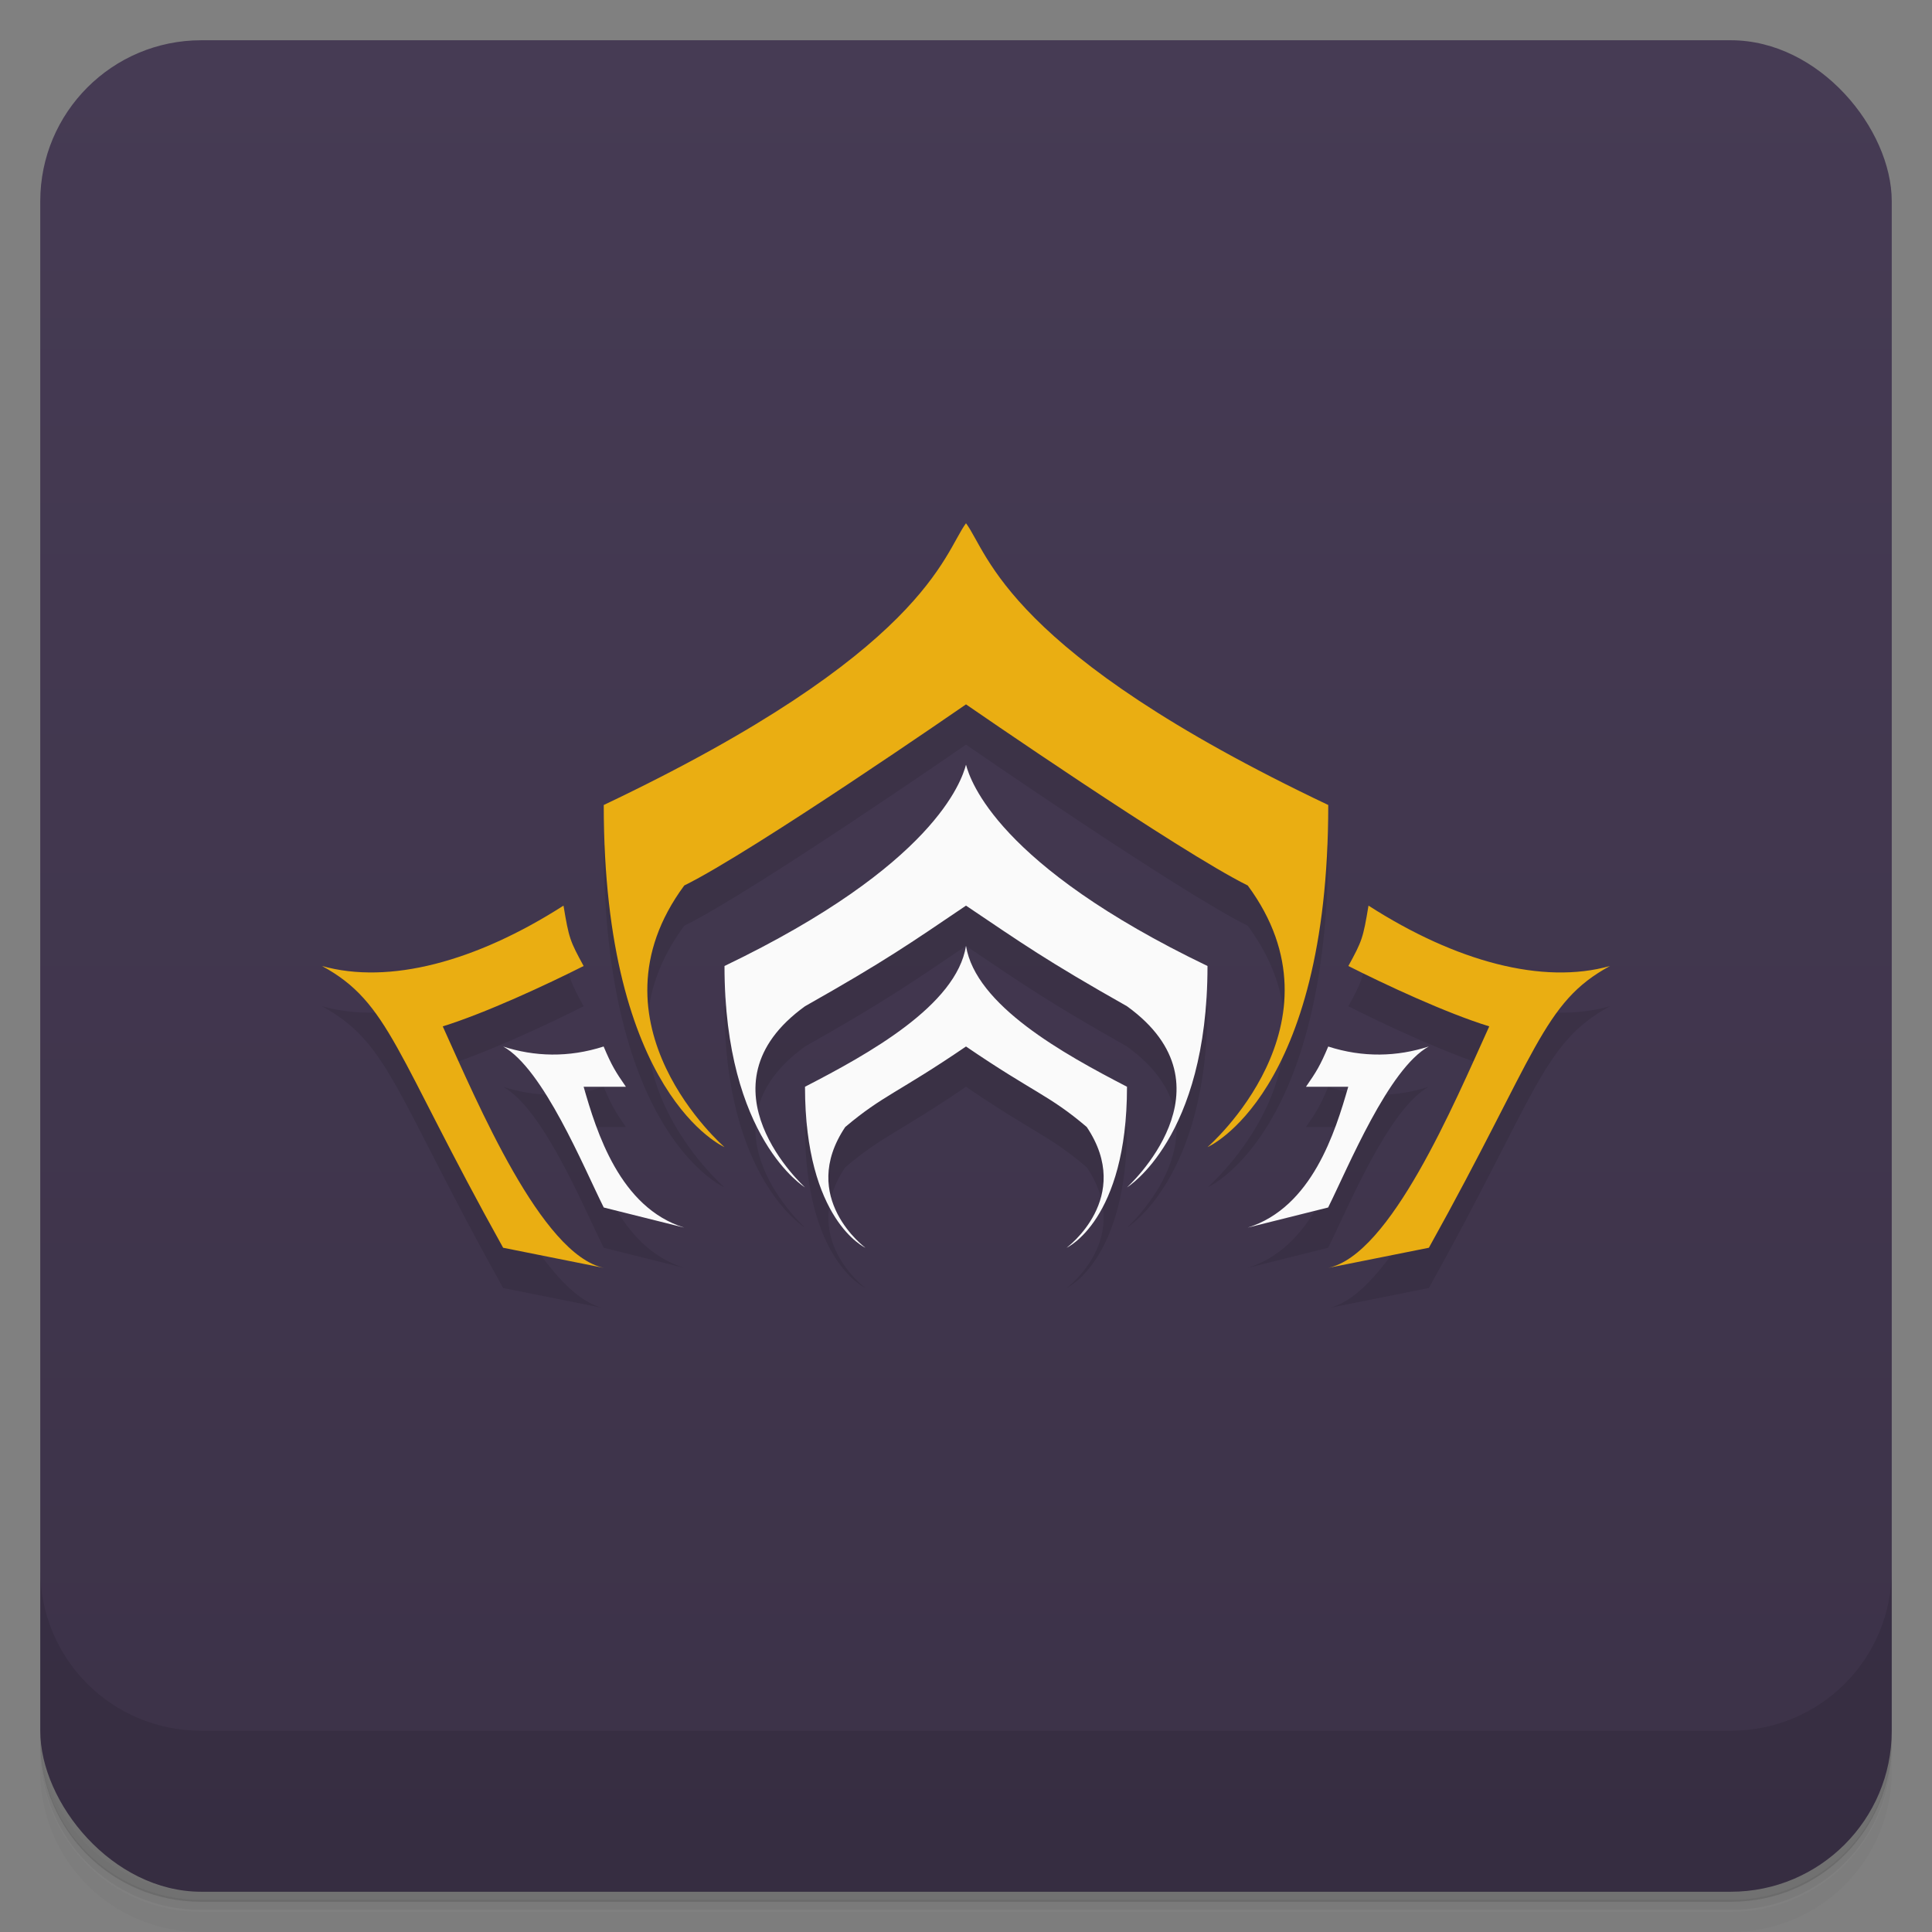 <svg version="1.1" viewBox="0 0 48 48" xmlns="http://www.w3.org/2000/svg">
 <rect x="0" y="0" width="48" height="48" fill="#808080" stroke="none"/>
 <defs>
  <linearGradient id="bg" x2="0" y1="1" y2="47" gradientUnits="userSpaceOnUse">
   <stop style="stop-color:#463b54" offset="0"/>
   <stop style="stop-color:#3c3248" offset="1"/>
  </linearGradient>
 </defs>
 <rect x="1" y="1" width="46" height="46" rx="4" style="fill:url(#bg)"/>
 <path d="m1 43v0.25c0 2.22 1.78 4 4 4h38c2.22 0 4-1.78 4-4v-0.25c0 2.22-1.78 4-4 4h-38c-2.22 0-4-1.78-4-4zm0 0.5v0.5c0 2.22 1.78 4 4 4h38c2.22 0 4-1.78 4-4v-0.5c0 2.22-1.78 4-4 4h-38c-2.22 0-4-1.78-4-4z" style="opacity:.02"/>
 <path d="m1 43.2v0.25c0 2.22 1.78 4 4 4h38c2.22 0 4-1.78 4-4v-0.25c0 2.22-1.78 4-4 4h-38c-2.22 0-4-1.78-4-4z" style="opacity:.05"/>
 <path d="m1 43v0.25c0 2.22 1.78 4 4 4h38c2.22 0 4-1.78 4-4v-0.25c0 2.22-1.78 4-4 4h-38c-2.22 0-4-1.78-4-4z" style="opacity:.1"/>
 <path d="m1 39v4c0 2.22 1.78 4 4 4h38c2.22 0 4-1.78 4-4v-4c0 2.22-1.78 4-4 4h-38c-2.22 0-4-1.78-4-4z" style="opacity:.1"/>
 <path d="m24 14c-0.555 0.748-1 3.2-9 7 0 7.21 3 8.5 3 8.5s-3.54-3.06-1-6.5c1.7-0.835 7-4.5 7-4.5s5.3 3.66 7 4.5c2.54 3.44-1 6.5-1 6.5s3-1.29 3-8.5c-8-3.8-8.44-6.25-9-7zm0 6c-0.111 0.401-0.776 2.49-6 5 0 4.29 2 5.5 2 5.5s-2.77-2.5 0-4.5c2-1.13 2.61-1.56 4-2.5 1.39 0.936 2 1.37 4 2.5 2.77 2 0 4.5 0 4.5s2-1.21 2-5.5c-5.22-2.51-5.89-4.6-6-5zm-10 3.5c-2.17 1.39-4.33 1.97-6 1.5 1.68 0.914 1.81 2.17 4.5 7l2.5 0.5c-1.55-0.335-3.12-4.06-4-6 1.07-0.333 2.59-1.04 3.5-1.5-0.339-0.621-0.365-0.686-0.5-1.5zm20 0c-0.135 0.814-0.161 0.879-0.5 1.5 0.912 0.462 2.43 1.17 3.5 1.5-0.881 1.94-2.45 5.67-4 6l2.5-0.5c2.69-4.83 2.82-6.09 4.5-7-1.67 0.47-3.83-0.107-6-1.5zm-10 1c-0.236 1.48-2.43 2.69-4 3.5 0 3.32 1.5 4 1.5 4s-1.68-1.24-0.5-3c0.943-0.795 1.3-0.841 3-2 1.7 1.16 2.06 1.2 3 2 1.18 1.76-0.5 3-0.5 3s1.5-0.676 1.5-4c-1.57-0.813-3.76-2.02-4-3.5zm-11.5 2.5c1 0.553 2 3 2.5 4l2 0.5c-1.6-0.496-2.18-2.38-2.5-3.5h1.05c-0.258-0.373-0.353-0.525-0.553-1-0.871 0.281-1.72 0.253-2.5 0zm20.5 0c-0.2 0.475-0.295 0.627-0.553 1h1.05c-0.322 1.12-0.901 3-2.5 3.5l2-0.5c0.499-1 1.5-3.45 2.5-4-0.782 0.253-1.63 0.281-2.5 0z" style="opacity:.1"/>
 <path d="m24 13c-0.555 0.748-1 3.2-9 7 0 7.21 3 8.5 3 8.5s-3.54-3.06-1-6.5c1.7-0.835 7-4.5 7-4.5s5.3 3.66 7 4.5c2.54 3.44-1 6.5-1 6.5s3-1.29 3-8.5c-8-3.8-8.44-6.25-9-7zm-10 9.5c-2.17 1.39-4.33 1.97-6 1.5 1.68 0.914 1.81 2.17 4.5 7l2.5 0.5c-1.55-0.335-3.12-4.06-4-6 1.07-0.333 2.59-1.04 3.5-1.5-0.339-0.621-0.365-0.686-0.5-1.5zm20 0c-0.135 0.814-0.161 0.879-0.5 1.5 0.912 0.462 2.43 1.17 3.5 1.5-0.881 1.94-2.45 5.67-4 6l2.5-0.5c2.69-4.83 2.82-6.09 4.5-7-1.67 0.47-3.83-0.107-6-1.5z" style="fill:#eaae12"/>
 <path d="m24 19c-0.111 0.401-0.776 2.49-6 5 0 4.29 2 5.5 2 5.5s-2.77-2.5 0-4.5c2-1.13 2.61-1.56 4-2.5 1.39 0.936 2 1.37 4 2.5 2.77 2 0 4.5 0 4.5s2-1.21 2-5.5c-5.22-2.51-5.89-4.6-6-5zm0 4.5c-0.236 1.48-2.43 2.69-4 3.5 0 3.32 1.5 4 1.5 4s-1.68-1.24-0.5-3c0.943-0.795 1.3-0.841 3-2 1.7 1.16 2.06 1.2 3 2 1.18 1.76-0.5 3-0.5 3s1.5-0.676 1.5-4c-1.57-0.813-3.76-2.02-4-3.5zm-11.5 2.5c1 0.553 2 3 2.5 4l2 0.5c-1.6-0.496-2.18-2.38-2.5-3.5h1.05c-0.258-0.373-0.353-0.525-0.553-1-0.871 0.281-1.72 0.253-2.5 0zm20.5 0c-0.2 0.475-0.295 0.627-0.553 1h1.05c-0.322 1.12-0.901 3-2.5 3.5l2-0.5c0.499-1 1.5-3.45 2.5-4-0.782 0.253-1.63 0.281-2.5 0z" style="fill:#fafafa"/>
</svg>
